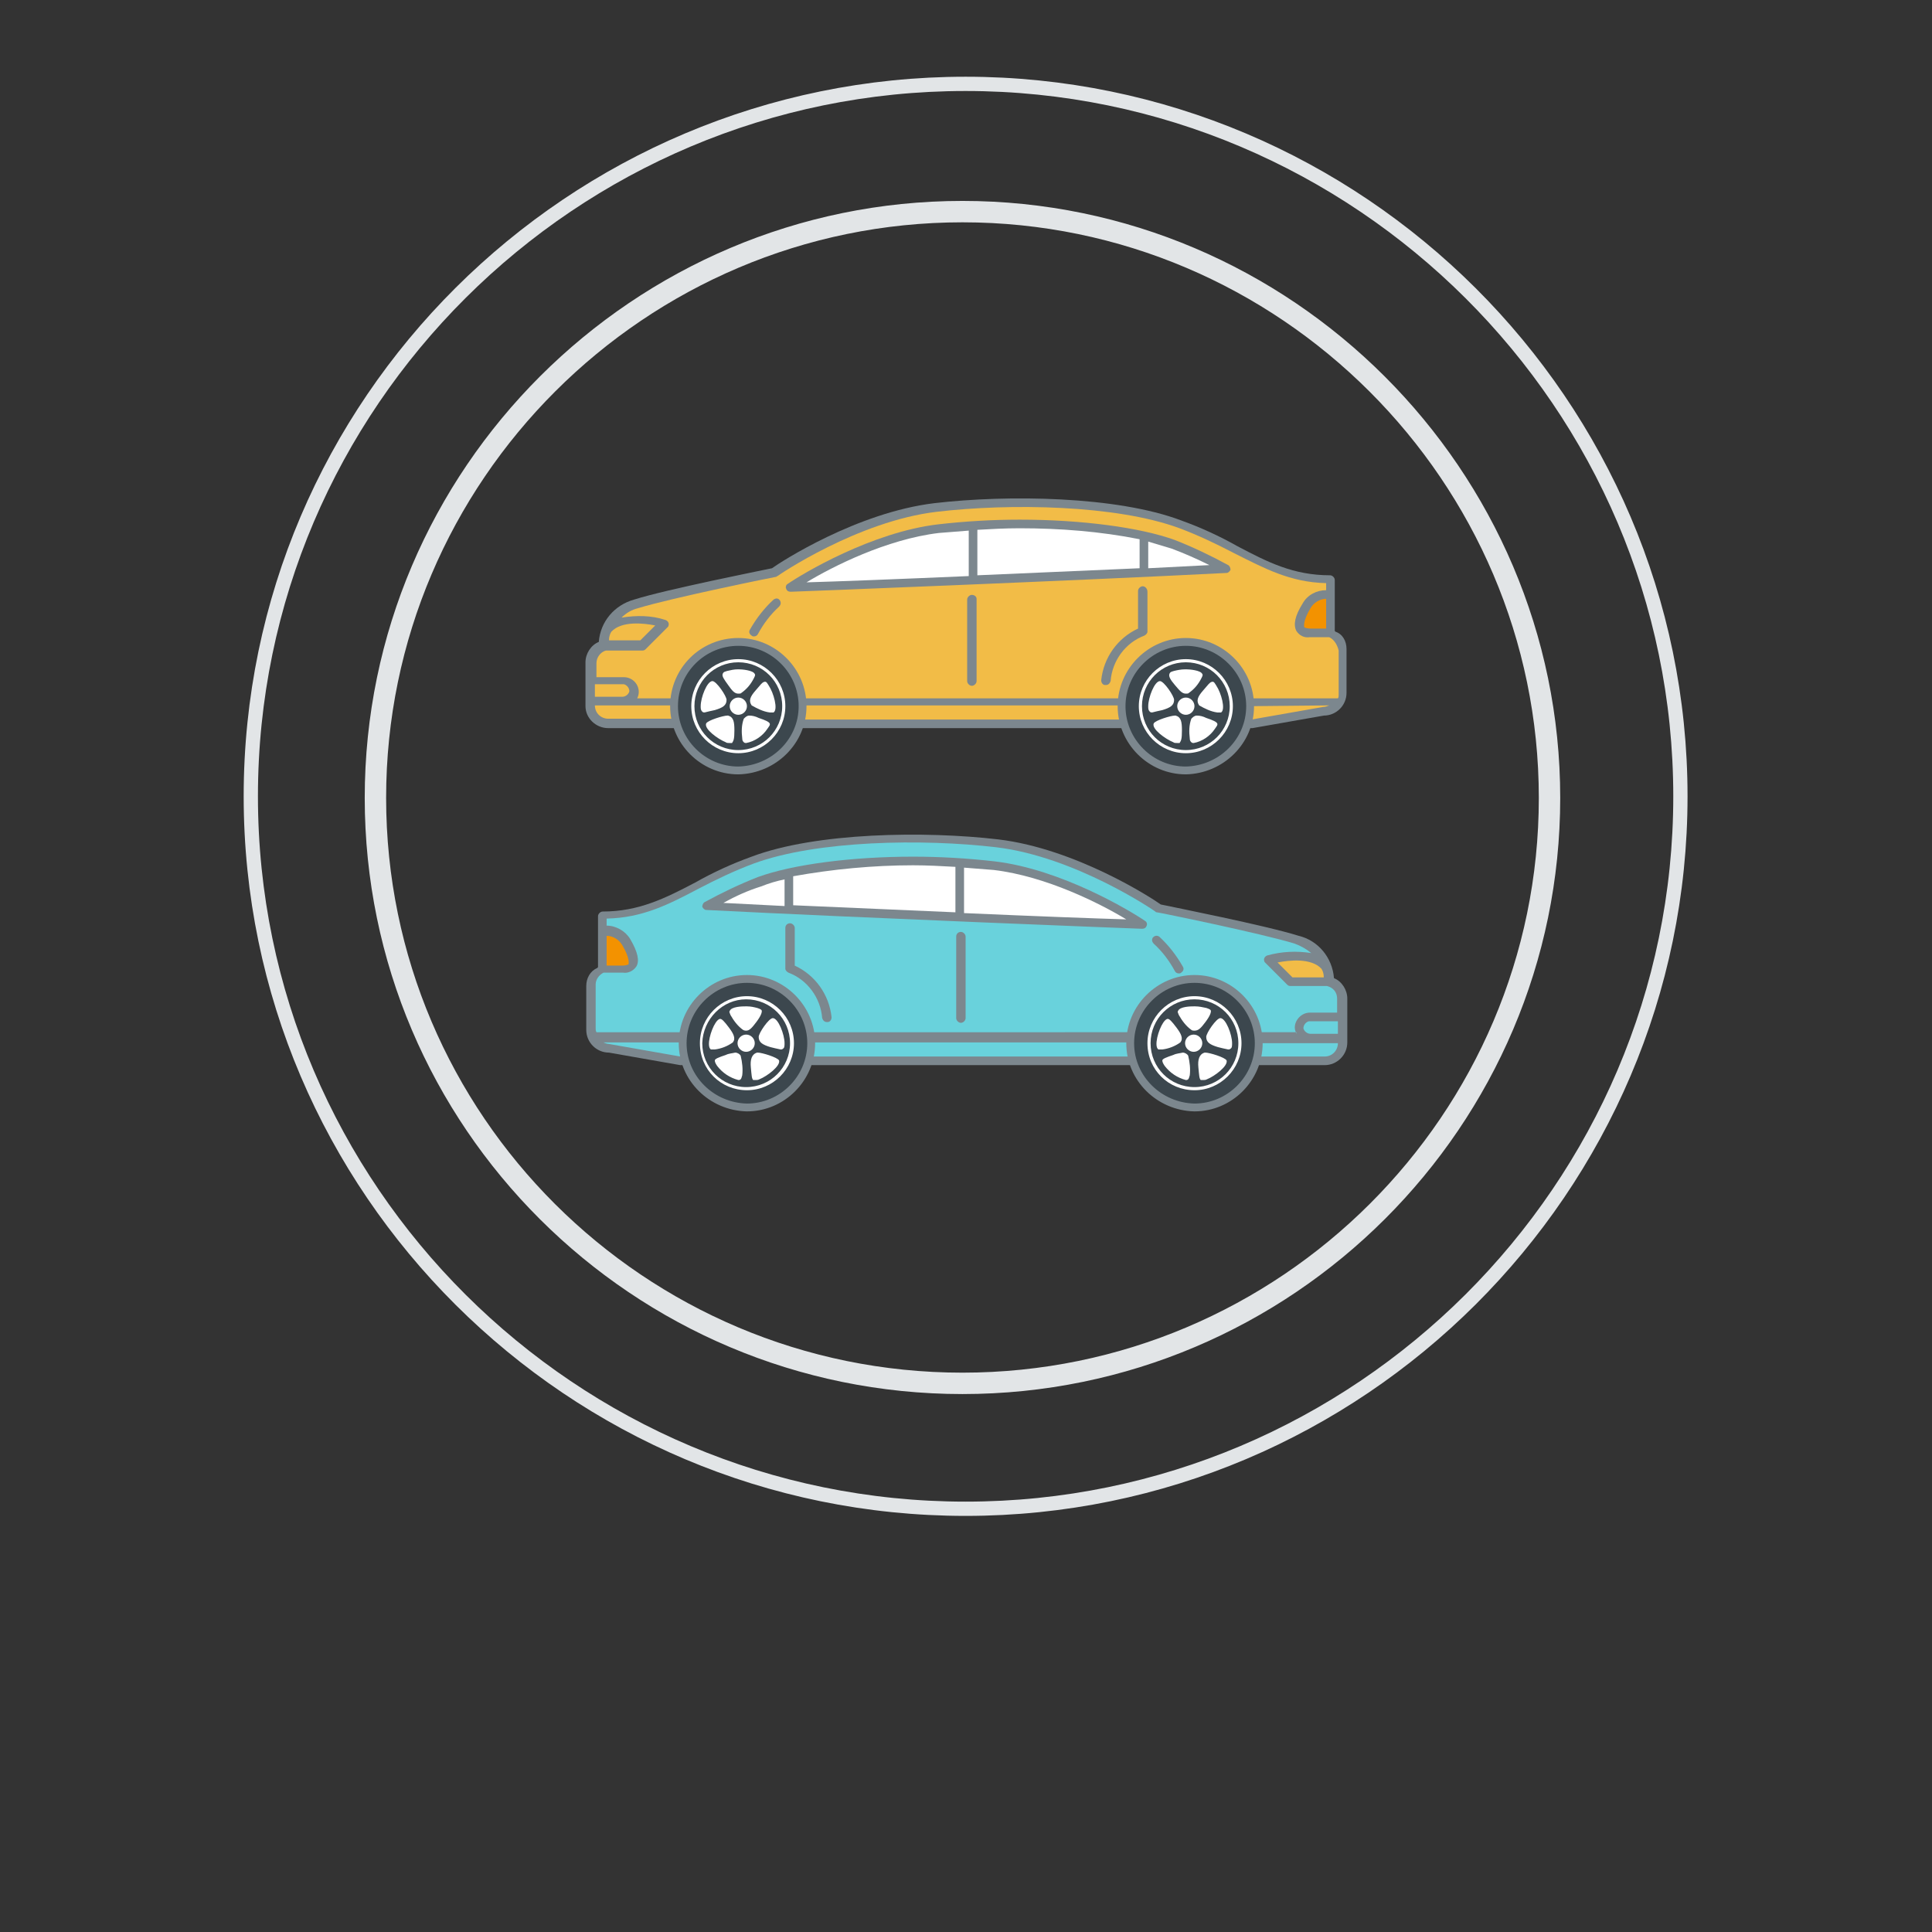 <?xml version="1.0" encoding="utf-8"?>
<svg version="1.1" id="Layer_1" xmlns="http://www.w3.org/2000/svg" x="0" y="0" viewBox="0 0 246.5 246.5" style="enable-background:new 0 0 246.5 246.5;" xml:space="preserve">
  <rect x="0" y="0" width="246.5" height="246.5" fill="#333333" stroke="none"/>
  <style type="text/css">
    .st0{fill:#7C878E;} .st1{fill:#F39200;} .st2{fill:#F2BC47;} .st3{fill:#FFFFFF;} .st4{fill:#3C474E;stroke:#7C878E;stroke-miterlimit:10;} .st5{fill:#69D2DC;} .st6{fill:none;stroke:#E2E5E7;stroke-width:2.73;stroke-miterlimit:10;} .st7{fill:none;stroke:#E2E5E7;stroke-width:1.82;stroke-miterlimit:10;} .st8{fill:none;}
  </style>
  <title>
    WesBank Icons v1_aj
  </title>
  <path class="st0" d="M94.6 85.1c-2.8 0-5 2.2-5 5s2.2 5 5 5 5-2.2 5-5S97.3 85.1 94.6 85.1zM94.6 94c-2.2 0-3.9-1.8-3.9-3.9s1.8-3.9 3.9-3.9 3.9 1.8 3.9 3.9S96.7 94 94.6 94L94.6 94zM151.4 85.1c-2.8 0-5 2.2-5 5s2.2 5 5 5 5-2.2 5-5S154.2 85.1 151.4 85.1zM151.4 94c-2.2 0-3.9-1.8-3.9-3.9 0-2.2 1.8-3.9 3.9-3.9 2.2 0 3.9 1.8 3.9 3.9S153.6 94 151.4 94L151.4 94z"/>
  <path class="st0" d="M171.8,82.8v5.6c0,1.6-1.3,2.9-2.9,2.9l0,0l-9.1,1.6H159c-1.5,4.2-6.2,6.4-10.4,4.8c-2.2-0.8-4-2.6-4.8-4.8	h-41.7c-1.5,4.2-6.2,6.3-10.4,4.8c-2.2-0.8-4-2.6-4.8-4.8h-9.3c-1.6,0-2.9-1.3-2.9-2.8v-5.6c0-1.1,0.7-2.2,1.7-2.6	c0.2-2.6,2-4.7,4.5-5.4c4.1-1.3,16.2-3.7,17.6-4c1.1-0.8,10.8-7.1,20.7-8.3c9.4-1.1,23.3-0.9,31.5,2.2c2.5,0.9,4.9,2,7.2,3.3	c3.8,2,7.1,3.7,11.8,3.7c0.3,0,0.6,0.3,0.6,0.6v6.5c0,0,0.1,0.1,0.1,0.1C171.3,80.9,171.8,81.8,171.8,82.8z"/>
  <path class="st1" d="M169.2,80.2v-3.8c-0.8,0-1.6,0.5-2,1.2c-1,1.7-0.8,2.3-0.8,2.4s0.5,0.2,0.8,0.2L169.2,80.2z"/>
  <path class="st2" d="M77.7 81.7h4l1.9-1.9c-1.5-.3-4.3-.6-5.6.8C77.8 80.9 77.7 81.3 77.7 81.7zM78.8 88.9h.6c.4 0 .8-.3.9-.7 0-.4-.3-.8-.7-.9-.1 0-.1 0-.2 0h-3.5v1.6H78.8z"/>
  <g>
    <path class="st2" d="M169.6 81.3h-2.5c-.7.1-1.3-.2-1.7-.8-.4-.8-.2-1.9.8-3.5.6-1.1 1.8-1.7 3-1.7v-.9c-4.6-.1-7.9-1.9-11.7-3.8-2.3-1.2-4.6-2.3-7-3.2-8.1-3-21.7-3.2-31-2.1-10.1 1.2-20.2 8.1-20.3 8.2-.1 0-.1.1-.2.1-.1 0-13.4 2.7-17.6 4-.8.2-1.5.6-2.1 1.2 1.9-.3 3.8-.3 5.6.3.3.1.5.4.4.7 0 .1-.1.2-.1.2l-2.8 2.8c-.1.1-.2.2-.4.2h-4.7c-.7.2-1.2.9-1.2 1.6v1.8h3.5c1 0 1.9.8 1.9 1.9 0 .3-.1.6-.2.8h5.4c.6-4.4 4.7-7.5 9.1-6.9 3.6.5 6.4 3.3 6.9 6.9h40.9c.7-4.4 4.8-7.5 9.2-6.8 3.5.5 6.3 3.3 6.8 6.8h11.1c.1-.1.1-.3.1-.5v-5.6C170.6 82.2 170.2 81.6 169.6 81.3zM86.4 90H75.9c0 1 .8 1.7 1.7 1.7l9 0C86.5 91.2 86.4 90.7 86.4 90 86.4 90.1 86.4 90.1 86.4 90zM143.3 90h-40.6c0 0 0 0 0 .1 0 .6-.1 1.1-.2 1.7h41C143.4 91.2 143.3 90.7 143.3 90 143.3 90.1 143.3 90.1 143.3 90zM159.5 90.1c0 .6-.1 1.1-.2 1.7h.4l9.1-1.6c.3 0 .5-.1.8-.2L159.5 90.1C159.5 90 159.5 90 159.5 90.1z"/>
  </g>
  <path class="st0" d="M100.3,75.1c-0.1-0.2,0-0.5,0.2-0.6c1.9-1.3,10.7-6.6,19.2-7.6c3.5-0.4,7-0.6,10.4-0.6c7.9,0,15.4,1,19.8,2.6	c2.3,0.9,4.6,2,6.8,3.2c0.2,0.1,0.3,0.4,0.3,0.6c-0.1,0.2-0.3,0.4-0.5,0.4c-19.4,1-55.3,2.4-55.6,2.4l0,0	C100.6,75.5,100.4,75.4,100.3,75.1z"/>
  <g>
    <path class="st3" d="M149.5 70c-1-.3-2-.6-3-.9v3.4l7.8-.4C152.7 71.3 151.1 70.6 149.5 70zM124.7 67.6v5.8c6.7-.3 14-.6 20.7-.9v-3.7c-5-1-10.2-1.4-15.3-1.4C128.2 67.4 126.4 67.5 124.7 67.6zM102.9 74.3c3.6-.1 11.5-.4 20.7-.8v-5.8c-1.3.1-2.5.2-3.8.3C113.1 68.8 106.2 72.3 102.9 74.3z"/>
  </g>
  <path class="st0" d="M124 75.9c-.3 0-.6.3-.6.6v10.4c0 .3.3.6.6.6.3 0 .6-.3.6-.6V76.4C124.6 76.1 124.3 75.9 124 75.9 124 75.9 124 75.9 124 75.9zM96.2 81.2c.2 0 .4-.1.5-.3.7-1.3 1.6-2.5 2.7-3.5.2-.2.3-.5.1-.8s-.5-.3-.8-.1c-1.2 1.1-2.2 2.4-3 3.8-.2.3-.1.6.2.8C96 81.2 96.1 81.2 96.2 81.2L96.2 81.2zM145.8 74.8c-.3 0-.6.3-.6.6v4.8c-2.6 1.2-4.4 3.7-4.7 6.6 0 .3.2.6.5.6 0 0 0 0 0 0h.1c.3 0 .5-.2.6-.5.2-2.6 1.9-4.9 4.3-5.8.2-.1.4-.3.4-.5v-5.1C146.4 75.1 146.1 74.8 145.8 74.8 145.8 74.8 145.8 74.8 145.8 74.8z"/>
  <path class="st4" d="M102.4,90.1c0-4.5-3.7-8.2-8.2-8.2S86,85.5,86,90.1c0,4.5,3.7,8.2,8.2,8.2C98.7,98.2,102.4,94.6,102.4,90.1z"/>
  <path class="st3" d="M94.2,96.1c-3.3,0-6-2.7-6-6s2.7-6,6-6s6,2.7,6,6S97.5,96.1,94.2,96.1z M95.2,94.8c-0.1,0-0.2,0-0.3-0.1	c-0.1-0.1-0.2-0.2-0.2-0.5c-0.1-0.8-0.1-1.7,0.2-2.5c0.2-0.2,0.4-0.4,0.7-0.4c0.4,0,0.8,0.1,1.2,0.3c0.9,0.3,1.3,0.5,1.4,0.7	s-0.1,0.4-0.3,0.7l0,0C97.3,93.9,96.3,94.6,95.2,94.8L95.2,94.8z M93.1,94.8c-0.2,0-0.4,0-0.5-0.1c-1-0.4-2.8-1.7-2.5-2.4	c0.2-0.4,2.2-1,2.7-1h0.1c0.7,0.2,0.8,0.8,0.8,1.9s-0.1,1.3-0.3,1.6C93.3,94.8,93.2,94.8,93.1,94.8L93.1,94.8z M94.2,91.2	c-0.6,0-1.1-0.5-1.1-1.1s0.5-1.1,1.1-1.1c0.6,0,1.1,0.5,1.1,1.1l0,0C95.3,90.7,94.8,91.2,94.2,91.2L94.2,91.2z M98.5,90.9h-0.3	c-0.8-0.1-1.6-0.5-2.3-0.9c-0.4-0.6-0.2-1.1,0.5-1.9s0.8-1,1.1-1.1s0.4,0.2,0.6,0.5c0.6,0.9,1.2,3,0.6,3.4	C98.7,90.9,98.6,90.9,98.5,90.9L98.5,90.9z M89.9,90.9c-0.1,0-0.2,0-0.3-0.1c-0.2-0.2-0.2-0.4-0.2-0.7c0-1.1,0.8-3.2,1.5-3.2	c0.5,0,1.8,1.9,1.8,2.4c0,0.7-0.5,1-1.5,1.3C90.7,90.7,90.3,90.8,89.9,90.9L89.9,90.9z M94.2,88.5c-0.5,0-0.8-0.4-1.3-1.1	s-0.8-1.1-0.7-1.4s0.3-0.3,0.6-0.4l0,0c0.4-0.1,0.9-0.2,1.3-0.2h0.2c0.3,0,1.8,0.1,2,0.6c0.1,0.1,0,0.3-0.1,0.5	c-0.4,0.8-0.9,1.4-1.6,1.9C94.5,88.5,94.4,88.5,94.2,88.5L94.2,88.5z M94.2,84.5c-3.1,0-5.6,2.5-5.6,5.6s2.5,5.6,5.6,5.6	s5.6-2.5,5.6-5.6l0,0C99.8,87,97.3,84.5,94.2,84.5L94.2,84.5z"/>
  <path class="st4" d="M159.5,90.1c0-4.5-3.7-8.2-8.2-8.2s-8.2,3.7-8.2,8.2c0,4.5,3.7,8.2,8.2,8.2C155.8,98.2,159.5,94.6,159.5,90.1z"/>
  <path class="st3" d="M151.3,96.1c-3.3,0-6-2.7-6-6s2.7-6,6-6s6,2.7,6,6S154.6,96.1,151.3,96.1z M152.3,94.8c-0.1,0-0.2,0-0.3-0.1	c-0.1-0.1-0.2-0.2-0.2-0.5c-0.1-0.8-0.1-1.7,0.2-2.5c0.2-0.2,0.4-0.4,0.7-0.4c0.4,0,0.8,0.1,1.2,0.3c0.9,0.3,1.3,0.5,1.4,0.7	s-0.1,0.4-0.3,0.7l0,0C154.4,93.9,153.4,94.6,152.3,94.8L152.3,94.8z M150.2,94.8c-0.2,0-0.4,0-0.5-0.1c-1-0.4-2.8-1.7-2.5-2.4	c0.2-0.4,2.2-1,2.7-1h0.1c0.7,0.2,0.8,0.8,0.8,1.9s-0.1,1.3-0.3,1.6C150.4,94.8,150.3,94.8,150.2,94.8L150.2,94.8z M151.3,91.2	c-0.6,0-1.1-0.5-1.1-1.1s0.5-1.1,1.1-1.1s1.1,0.5,1.1,1.1l0,0C152.4,90.7,151.9,91.2,151.3,91.2L151.3,91.2z M155.6,90.9h-0.3	c-0.8-0.1-1.6-0.5-2.3-0.9c-0.4-0.6-0.2-1.1,0.5-1.9s0.8-1,1.1-1.1s0.4,0.2,0.6,0.5c0.6,0.9,1.2,3,0.6,3.4	C155.8,90.9,155.7,90.9,155.6,90.9L155.6,90.9z M147,90.9c-0.1,0-0.2,0-0.3-0.1c-0.2-0.2-0.2-0.4-0.2-0.7c0-1.1,0.8-3.2,1.5-3.2	c0.5,0,1.8,1.9,1.8,2.4c0,0.7-0.5,1-1.5,1.3C147.8,90.7,147.4,90.8,147,90.9L147,90.9z M151.3,88.5c-0.5,0-0.8-0.4-1.4-1.1	s-0.8-1.1-0.7-1.4s0.3-0.3,0.6-0.4l0,0c0.4-0.1,0.9-0.2,1.4-0.2h0.2c0.3,0,1.8,0.1,2,0.6c0.1,0.1,0,0.3-0.1,0.5	c-0.4,0.8-0.9,1.4-1.6,1.9C151.6,88.5,151.5,88.5,151.3,88.5L151.3,88.5z M151.3,84.5c-3.1,0-5.6,2.5-5.6,5.6s2.5,5.6,5.6,5.6	c3.1,0,5.6-2.5,5.6-5.6C156.9,87,154.4,84.5,151.3,84.5L151.3,84.5z"/>
  <path class="st0" d="M147 133.1c0 2.8 2.2 5 5 5s5-2.2 5-5-2.2-5-5-5S147 130.3 147 133.1zM148.1 133.1c0-2.2 1.8-3.9 3.9-3.9 2.2 0 3.9 1.8 3.9 3.9 0 2.2-1.8 3.9-3.9 3.9 0 0 0 0 0 0C149.9 137 148.1 135.2 148.1 133.1L148.1 133.1zM90.1 133.1c0 2.8 2.2 5 5 5s5-2.2 5-5-2.2-5-5-5S90.1 130.3 90.1 133.1zM91.2 133.1c0-2.2 1.8-3.9 3.9-3.9 2.2 0 3.9 1.8 3.9 3.9 0 2.2-1.8 3.9-3.9 3.9S91.2 135.2 91.2 133.1L91.2 133.1z"/>
  <path class="st0" d="M74.8,125.8v5.6c0,1.6,1.3,2.9,2.9,2.9l0,0l9.1,1.6h0.8c1.5,4.2,6.2,6.4,10.4,4.8c2.2-0.8,4-2.6,4.8-4.8h41.7	c1.5,4.2,6.2,6.3,10.4,4.8c2.2-0.8,4-2.6,4.8-4.8h9.3c1.6,0,2.9-1.3,2.9-2.9v-5.6c0-1.1-0.7-2.2-1.7-2.6c-0.2-2.6-2-4.8-4.5-5.4	c-4.1-1.3-16.2-3.7-17.6-4c-1.1-0.8-10.8-7.1-20.7-8.3c-9.4-1.1-23.3-0.9-31.5,2.2c-2.5,0.9-4.9,2-7.2,3.3c-3.8,2-7.2,3.7-11.8,3.7	c-0.3,0-0.6,0.3-0.6,0.6v6.5c0,0-0.1,0.1-0.1,0.1C75.3,123.9,74.8,124.8,74.8,125.8z"/>
  <path class="st1" d="M77.4,123.2v-3.8c0.8,0,1.6,0.5,2,1.2c1,1.7,0.8,2.3,0.8,2.4s-0.5,0.2-0.8,0.2L77.4,123.2z"/>
  <path class="st2" d="M168.9,124.7h-4l-1.9-1.9c1.5-0.3,4.3-0.6,5.6,0.8C168.8,123.9,168.9,124.3,168.9,124.7z"/>
  <path class="st5" d="M167.8,131.9h-0.6c-0.4,0-0.8-0.3-0.9-0.7c0-0.4,0.3-0.8,0.7-0.9c0.1,0,0.1,0,0.2,0h3.5v1.6H167.8z"/>
  <g>
    <path class="st5" d="M165.4 131.9c-.1-.3-.2-.5-.2-.8 0-1 .9-1.9 1.9-1.9h3.5v-1.8c0-.8-.5-1.4-1.3-1.6h-4.7c-.2 0-.3-.1-.4-.2l-2.8-2.8c-.1-.1-.1-.2-.1-.2-.1-.3.1-.6.4-.7 1.8-.5 3.7-.6 5.6-.3-.6-.5-1.3-.9-2.1-1.2-4.2-1.3-17.4-4-17.6-4-.1 0-.1 0-.2-.1-.1-.1-10.2-7-20.3-8.2-9.3-1.1-22.9-.9-31 2.1-2.4.9-4.7 2-7 3.2-3.8 2-7.1 3.7-11.7 3.8v.9c1.2 0 2.4.7 3 1.7 1 1.7 1.2 2.8.8 3.5-.4.6-1.1.9-1.7.8h-2.5c-.6.3-1 .9-1 1.5v5.6c0 .2 0 .3.1.5h11.2c.5-3.5 3.3-6.3 6.8-6.8 4.4-.7 8.5 2.4 9.2 6.8H144c.5-3.6 3.3-6.4 6.9-6.9 4.4-.6 8.5 2.4 9.1 6.9H165.4zM160.2 133C160.2 133.1 160.2 133.1 160.2 133c0 .6-.1 1.2-.2 1.8l9 0c1 0 1.7-.8 1.7-1.7H160.2zM143.9 133h-40.6c0 .1 0 .1 0 .1 0 .6-.1 1.1-.2 1.7h41C144 134.2 143.9 133.7 143.9 133 143.9 133 143.9 133 143.9 133zM87 133H77c.2.1.5.2.7.2l9.1 1.6h.4C87.1 134.2 87 133.6 87 133 87 133 87 133 87 133z"/>
  </g>
  <path class="st0" d="M146.3,118.1c0.1-0.2,0-0.5-0.2-0.6c-1.9-1.3-10.7-6.6-19.2-7.6c-3.5-0.4-7-0.6-10.4-0.6	c-7.9,0-15.4,1-19.8,2.6c-2.3,0.9-4.6,2-6.8,3.2c-0.2,0.1-0.3,0.4-0.3,0.6c0.1,0.2,0.3,0.4,0.5,0.4c19.5,1,55.3,2.4,55.6,2.4l0,0	C146,118.5,146.2,118.4,146.3,118.1z"/>
  <g>
    <path class="st3" d="M92.3 115.2l7.8.4v-3.4c-1 .2-2 .5-3 .9C95.5 113.6 93.9 114.3 92.3 115.2zM101.2 111.8v3.7c6.7.3 14 .6 20.7.9v-5.8c-1.8-.1-3.6-.2-5.4-.2C111.4 110.4 106.2 110.9 101.2 111.8zM126.8 111c-1.2-.1-2.5-.2-3.8-.3v5.8c9.1.4 17.1.7 20.7.8C140.4 115.3 133.5 111.8 126.8 111z"/>
  </g>
  <path class="st0" d="M122.6 118.9c.3 0 .6.3.6.6v10.4c0 .3-.3.6-.6.6-.3 0-.6-.3-.6-.6v-10.4C122 119.1 122.3 118.9 122.6 118.9 122.6 118.9 122.6 118.9 122.6 118.9zM150.4 124.2c-.2 0-.4-.1-.5-.3-.7-1.3-1.6-2.5-2.7-3.5-.2-.2-.3-.5-.1-.8.2-.2.5-.3.8-.1 1.2 1.1 2.2 2.4 3 3.8.2.3.1.6-.2.8C150.6 124.2 150.5 124.2 150.4 124.2L150.4 124.2zM100.8 117.8c.3 0 .6.3.6.6v4.8c2.6 1.2 4.4 3.7 4.7 6.6 0 .3-.2.6-.5.6 0 0 0 0 0 0h-.1c-.3 0-.5-.2-.6-.5-.2-2.6-1.9-4.9-4.3-5.8-.2-.1-.4-.3-.4-.5v-5.2C100.2 118 100.5 117.8 100.8 117.8z"/>
  <path class="st4" d="M144.2,133.1c0-4.5,3.7-8.2,8.2-8.2s8.2,3.7,8.2,8.2s-3.7,8.2-8.2,8.2C147.9,141.2,144.2,137.6,144.2,133.1z"/>
  <path class="st3" d="M146.4,133.1c0-3.3,2.7-6,6-6s6,2.7,6,6s-2.7,6-6,6S146.4,136.5,146.4,133.1z M148.6,136L148.6,136	c-0.2-0.3-0.3-0.5-0.3-0.7s0.5-0.4,1.4-0.7c0.4-0.2,0.8-0.2,1.2-0.3c0.3,0,0.6,0.2,0.7,0.4c0.2,0.8,0.3,1.7,0.2,2.5	c-0.1,0.3-0.1,0.4-0.2,0.5c-0.1,0.1-0.2,0.1-0.3,0.1C150.2,137.5,149.3,136.9,148.6,136L148.6,136z M153.2,137.8	c-0.2-0.2-0.2-0.6-0.3-1.6s0.1-1.7,0.8-1.9h0.1c0.5,0,2.5,0.6,2.7,1c0.2,0.7-1.5,2-2.5,2.4c-0.2,0.1-0.3,0.1-0.5,0.1	C153.4,137.8,153.3,137.8,153.2,137.8L153.2,137.8z M151.2,133.1c0-0.6,0.5-1.1,1.1-1.1s1.1,0.5,1.1,1.1s-0.5,1.1-1.1,1.1l0,0	C151.7,134.2,151.2,133.7,151.2,133.1L151.2,133.1z M147.8,133.9c-0.6-0.4,0-2.5,0.6-3.4c0.2-0.3,0.4-0.5,0.6-0.5s0.5,0.3,1.1,1.1	s0.9,1.4,0.5,1.9c-0.7,0.5-1.5,0.8-2.3,0.9H148C148,133.9,147.9,133.9,147.8,133.9L147.8,133.9z M155.4,133.6	c-1-0.3-1.5-0.6-1.5-1.3c0-0.5,1.3-2.4,1.8-2.4c0.7,0,1.5,2.1,1.5,3.2c0,0.3,0,0.6-0.2,0.7c-0.1,0.1-0.2,0.1-0.3,0.1	C156.2,133.8,155.8,133.7,155.4,133.6L155.4,133.6z M152,131.4c-0.7-0.5-1.2-1.2-1.6-1.9c-0.1-0.3-0.2-0.4-0.1-0.5	c0.2-0.6,1.7-0.6,2-0.6h0.2c0.5,0,0.9,0.1,1.4,0.2l0,0c0.3,0.1,0.6,0.2,0.6,0.4s-0.1,0.6-0.7,1.4s-0.9,1.1-1.4,1.1	C152.3,131.5,152.1,131.5,152,131.4z M146.8,133.1c0,3.1,2.5,5.6,5.6,5.6c3.1,0,5.6-2.5,5.6-5.6c0-3.1-2.5-5.6-5.6-5.6	C149.3,127.5,146.8,130,146.8,133.1L146.8,133.1z"/>
  <path class="st4" d="M87.1,133.1c0-4.5,3.7-8.2,8.2-8.2s8.2,3.7,8.2,8.2s-3.7,8.2-8.2,8.2C90.8,141.2,87.1,137.6,87.1,133.1z"/>
  <path class="st3" d="M89.3,133.1c0-3.3,2.7-6,6-6s6,2.7,6,6s-2.7,6-6,6S89.3,136.5,89.3,133.1z M91.5,136L91.5,136	c-0.2-0.3-0.3-0.5-0.3-0.7s0.5-0.4,1.4-0.7c0.4-0.2,0.8-0.2,1.2-0.3c0.3,0,0.6,0.2,0.7,0.4c0.2,0.8,0.3,1.7,0.2,2.5	c-0.1,0.3-0.1,0.4-0.2,0.5c-0.1,0.1-0.2,0.1-0.3,0.1C93.1,137.5,92.2,136.9,91.5,136L91.5,136z M96.1,137.8	c-0.2-0.2-0.2-0.6-0.3-1.6s0.1-1.7,0.8-1.9h0.1c0.5,0,2.5,0.6,2.7,1c0.2,0.7-1.5,2-2.5,2.4c-0.2,0.1-0.3,0.1-0.5,0.1	C96.3,137.8,96.2,137.8,96.1,137.8L96.1,137.8z M94.1,133.1c0-0.6,0.5-1.1,1.1-1.1s1.1,0.5,1.1,1.1s-0.5,1.1-1.1,1.1l0,0	C94.6,134.2,94.1,133.7,94.1,133.1L94.1,133.1z M90.7,133.9c-0.6-0.4,0-2.5,0.6-3.4c0.2-0.3,0.4-0.5,0.6-0.5s0.5,0.3,1.1,1.1	s0.9,1.4,0.5,1.9c-0.7,0.5-1.5,0.8-2.3,0.9H91C90.9,133.9,90.8,133.9,90.7,133.9L90.7,133.9z M98.3,133.6c-1-0.3-1.5-0.6-1.5-1.3	c0-0.5,1.3-2.4,1.8-2.4c0.7,0,1.5,2.1,1.5,3.2c0,0.3,0,0.6-0.2,0.7c-0.1,0.1-0.2,0.1-0.3,0.1C99.1,133.8,98.7,133.7,98.3,133.6	L98.3,133.6z M94.8,131.4c-0.7-0.5-1.2-1.2-1.6-1.9c-0.1-0.3-0.2-0.4-0.1-0.5c0.2-0.6,1.7-0.6,2-0.6h0.2c0.5,0,0.9,0.1,1.3,0.2l0,0	c0.3,0.1,0.6,0.2,0.6,0.4s-0.1,0.6-0.7,1.4s-0.9,1.1-1.3,1.1C95.1,131.5,95,131.5,94.8,131.4L94.8,131.4z M89.6,133.1	c0,3.1,2.5,5.6,5.6,5.6s5.6-2.5,5.6-5.6c0-3.1-2.5-5.6-5.6-5.6l0,0C92.2,127.5,89.7,130,89.6,133.1L89.6,133.1z"/>
  <path class="st6" d="M122.8,176.5c41.3,0,74.9-33.6,74.9-74.7S164,27,122.8,27s-74.9,33.6-74.9,74.8S81.5,176.5,122.8,176.5z"/>
  <path class="st7" d="M32,101.6c0,50.1,41,90.9,91.2,90.9s91.2-40.9,91.2-90.9s-41-90.9-91.2-90.9S32,51.5,32,101.6"/>
  <path class="st8" d="M10.2 214.6H236.2V238.6H10.2z"/>
</svg>
